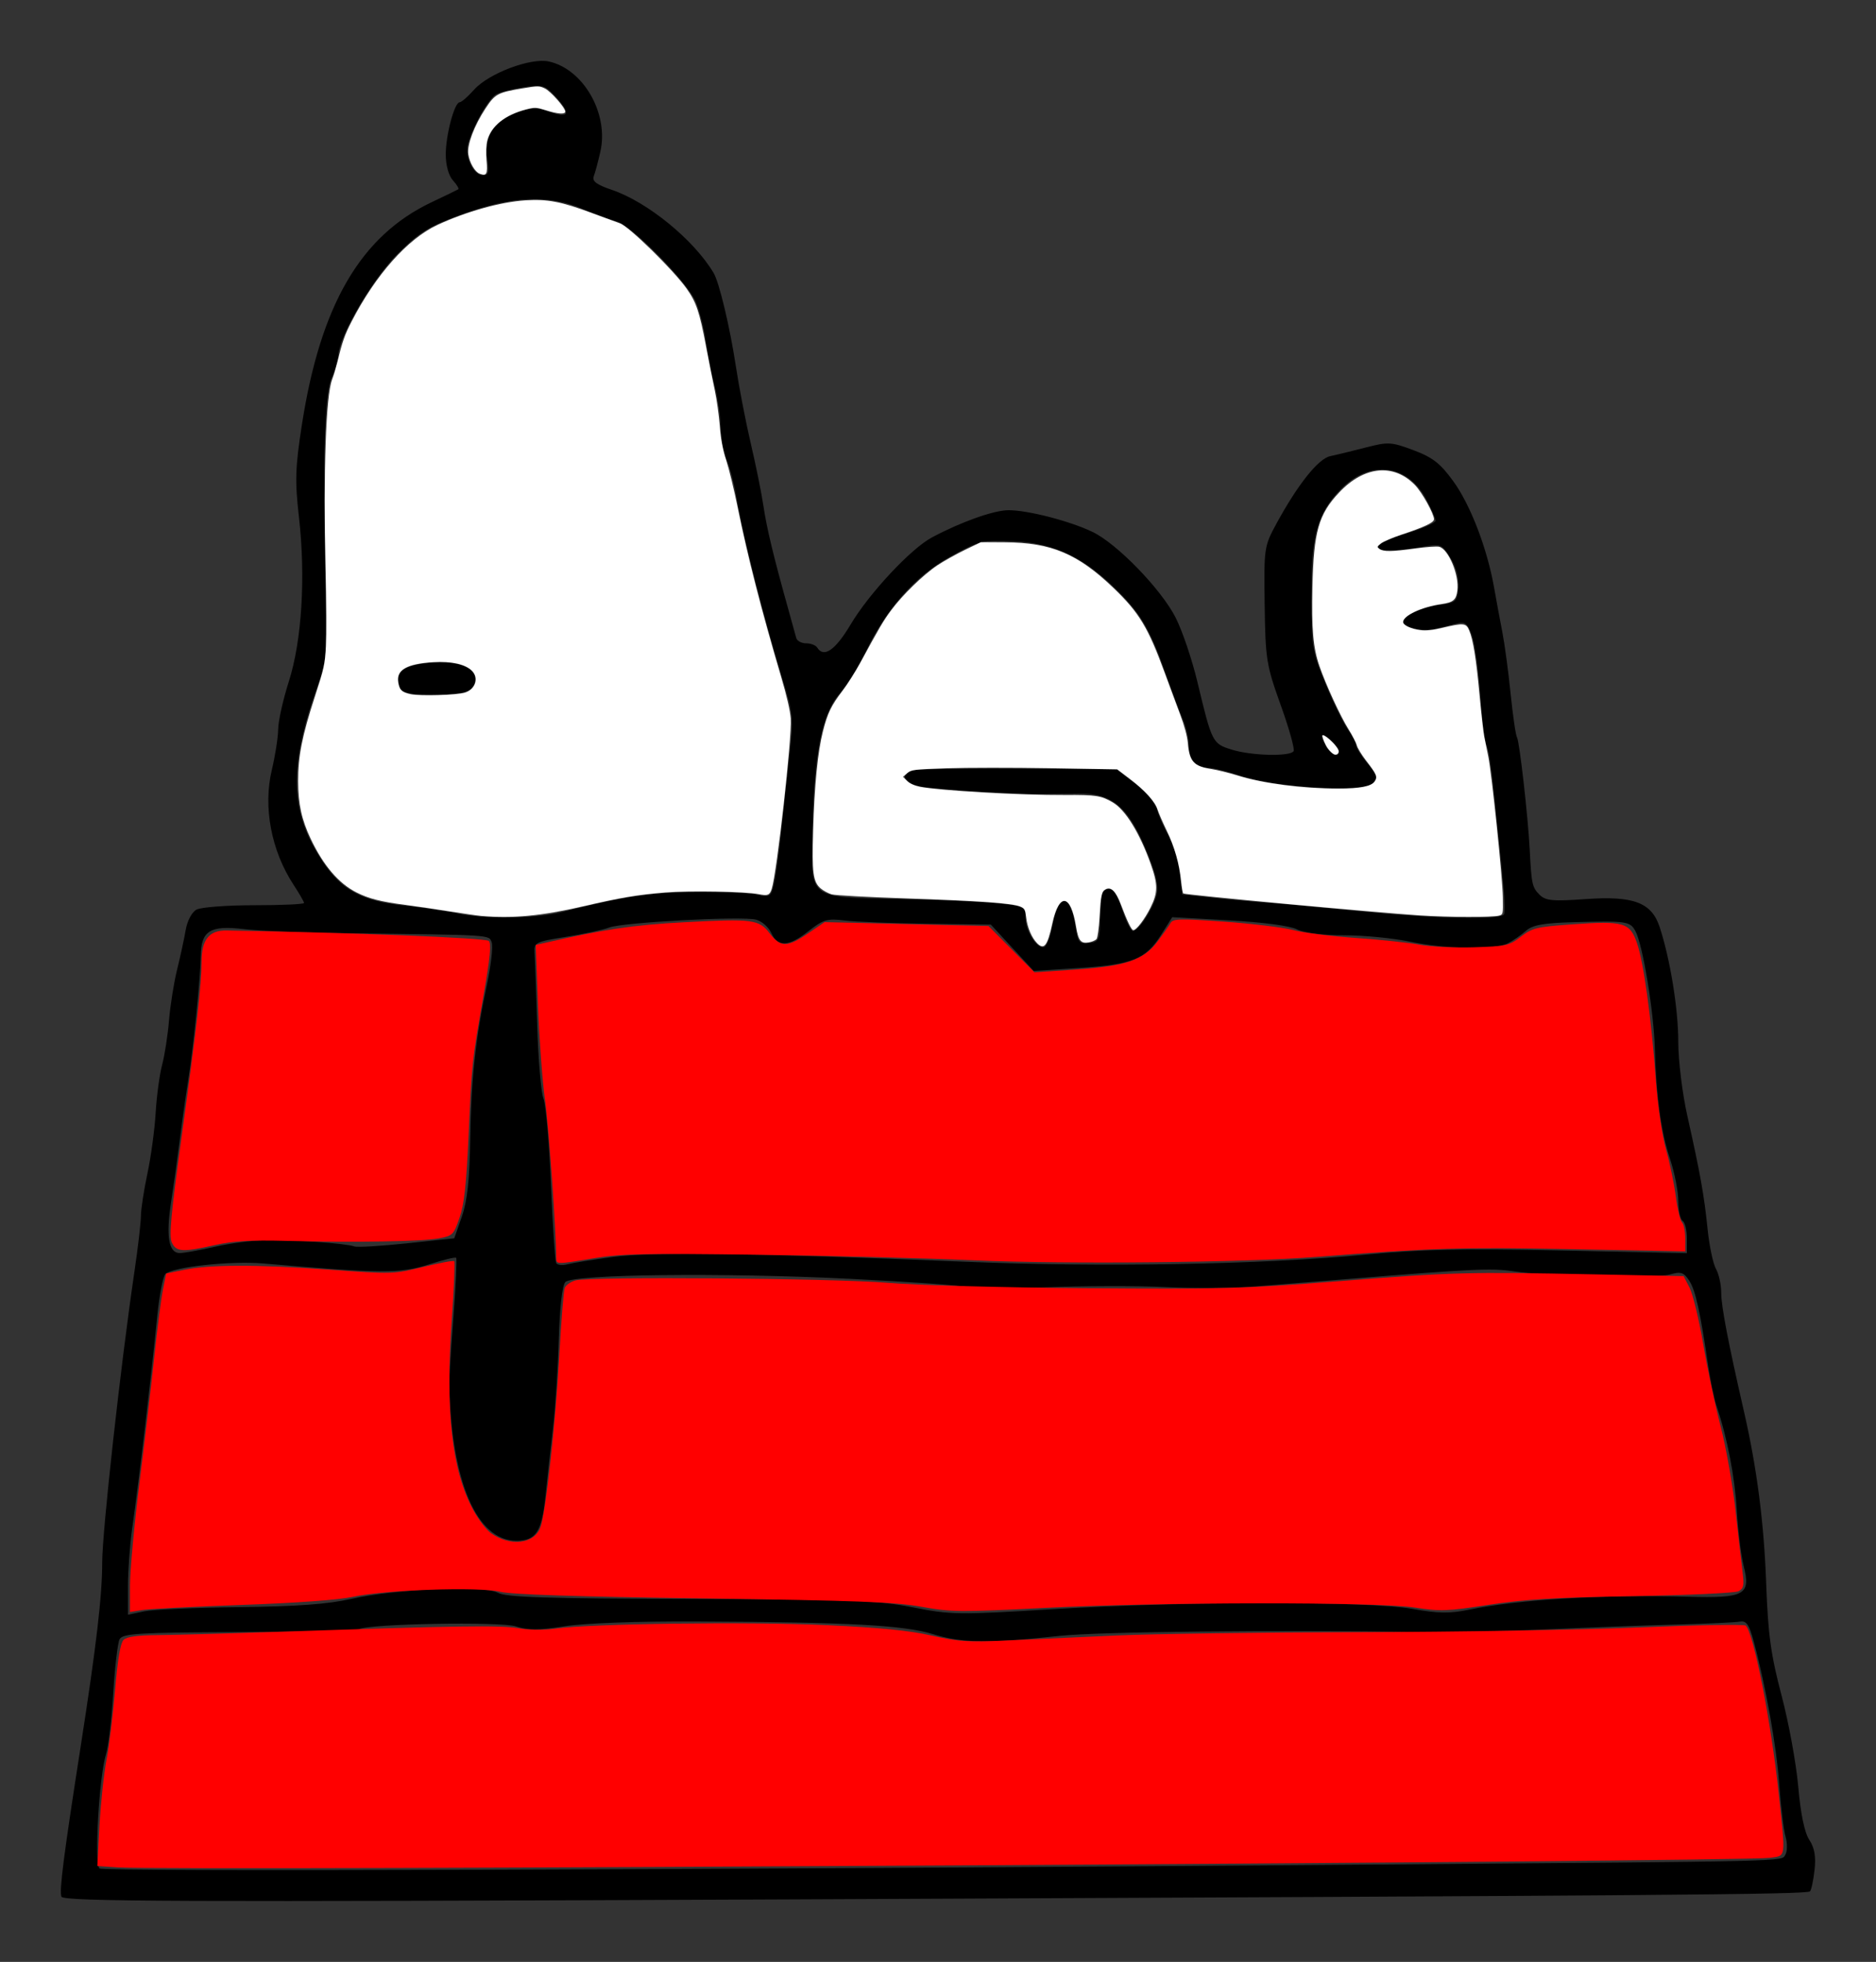 <?xml version="1.0" encoding="UTF-8" standalone="no"?>
<!-- Created with Inkscape (http://www.inkscape.org/) -->

<svg
   xmlns:dc="http://purl.org/dc/elements/1.1/"
   xmlns:cc="http://creativecommons.org/ns#"
   xmlns:rdf="http://www.w3.org/1999/02/22-rdf-syntax-ns#"
   xmlns:svg="http://www.w3.org/2000/svg"
   xmlns="http://www.w3.org/2000/svg"
   xmlns:sodipodi="http://sodipodi.sourceforge.net/DTD/sodipodi-0.dtd"
   xmlns:inkscape="http://www.inkscape.org/namespaces/inkscape"
   width="154.104mm"
   height="161.183mm"
   viewBox="0 0 154.104 161.183"
   version="1.1"
   id="svg4675"
   sodipodi:docname="snoopy_casinha_t.svg"
   inkscape:version="0.92.1 r15371">
  <rect x="0" y="0" width="154.104" height="161.183" fill="#333333" stroke="none"/>
  <defs
     id="defs4669" />
  <sodipodi:namedview
     id="base"
     pagecolor="#ffffff"
     bordercolor="#666666"
     borderopacity="1.0"
     inkscape:pageopacity="0.0"
     inkscape:pageshadow="2"
     inkscape:zoom="0.35"
     inkscape:cx="-201.63688"
     inkscape:cy="276.02608"
     inkscape:document-units="mm"
     inkscape:current-layer="layer1"
     showgrid="false"
     inkscape:window-width="1920"
     inkscape:window-height="1138"
     inkscape:window-x="-8"
     inkscape:window-y="-8"
     inkscape:window-maximized="1"
     fit-margin-top="5"
     fit-margin-left="5"
     fit-margin-right="5"
     fit-margin-bottom="5" />
  <g
     inkscape:label="Layer 1"
     inkscape:groupmode="layer"
     id="layer1"
     transform="translate(-31.049,-60.682)">
    <path
       inkscape:connector-curvature="0"
       id="path4610"
       d="m 36.095,216.504 c -0.186,-0.486 0.175,-3.311 1.576,-12.305 1.293,-8.302 1.773,-12.402 1.773,-15.144 0,-2.543 1.523,-16.294 2.646,-23.886 0.291,-1.967 0.532,-4.03 0.535,-4.586 0.003,-0.556 0.243,-2.122 0.533,-3.48 0.29,-1.358 0.595,-3.606 0.678,-4.996 0.083,-1.39 0.322,-3.163 0.531,-3.94 0.209,-0.778 0.464,-2.419 0.565,-3.647 0.102,-1.228 0.401,-3.106 0.665,-4.174 0.264,-1.067 0.582,-2.534 0.706,-3.259 0.131,-0.761 0.509,-1.47 0.894,-1.676 0.367,-0.196 2.503,-0.357 4.747,-0.357 2.244,0 4.08,-0.083 4.08,-0.184 0,-0.101 -0.388,-0.776 -0.862,-1.499 -1.832,-2.794 -2.512,-6.388 -1.785,-9.429 0.278,-1.164 0.514,-2.672 0.523,-3.351 0.009,-0.679 0.405,-2.449 0.879,-3.932 1.065,-3.333 1.387,-8.579 0.828,-13.484 -0.339,-2.973 -0.304,-4.081 0.239,-7.585 1.526,-9.86 4.828,-15.529 10.651,-18.29 1.128,-0.535 2.117,-1.014 2.196,-1.064 0.08,-0.05 -0.119,-0.382 -0.441,-0.738 -0.35,-0.386 -0.586,-1.243 -0.586,-2.124 0,-1.602 0.715,-4.288 1.141,-4.288 0.145,0 0.676,-0.462 1.179,-1.027 1.2,-1.347 4.653,-2.653 6.147,-2.325 2.838,0.623 4.934,4.278 4.237,7.387 -0.183,0.818 -0.428,1.735 -0.544,2.037 -0.158,0.411 0.214,0.693 1.487,1.124 2.923,0.991 6.735,4.104 8.353,6.822 0.467,0.785 1.339,4.437 1.831,7.677 0.265,1.746 0.818,4.604 1.228,6.35 0.41,1.746 0.876,4.048 1.035,5.115 0.275,1.845 0.828,4.142 2.037,8.467 0.298,1.067 0.594,2.139 0.658,2.381 0.063,0.243 0.428,0.441 0.811,0.441 0.383,0 0.794,0.159 0.914,0.353 0.539,0.872 1.486,0.215 2.748,-1.906 1.521,-2.556 4.951,-6.228 6.675,-7.147 2.404,-1.281 5.084,-2.233 6.29,-2.235 1.601,-0.002 5.04,0.888 6.91,1.788 2.011,0.968 5.623,4.694 6.815,7.03 0.545,1.067 1.351,3.448 1.792,5.292 1.192,4.985 1.234,5.067 2.817,5.561 1.61,0.503 4.804,0.583 5.085,0.127 0.105,-0.17 -0.372,-1.876 -1.061,-3.792 -1.178,-3.279 -1.255,-3.764 -1.317,-8.246 -0.064,-4.681 -0.047,-4.796 0.993,-6.703 1.742,-3.194 3.427,-5.301 4.398,-5.5 0.491,-0.101 1.79,-0.417 2.886,-0.701 1.868,-0.485 2.116,-0.472 3.948,0.214 1.579,0.591 2.21,1.084 3.282,2.566 1.407,1.947 2.773,5.512 3.338,8.714 0.188,1.067 0.497,2.734 0.686,3.704 0.189,0.97 0.492,3.235 0.675,5.033 0.182,1.798 0.418,3.41 0.524,3.581 0.204,0.33 0.905,6.517 1.042,9.201 0.146,2.85 0.204,3.118 0.802,3.716 0.504,0.504 1.067,0.558 3.792,0.364 3.947,-0.281 5.424,0.281 6.088,2.315 0.862,2.641 1.522,6.719 1.522,9.401 0,1.54 0.332,4.253 0.746,6.1 1.06,4.726 1.38,6.516 1.666,9.324 0.139,1.358 0.446,2.816 0.684,3.24 0.238,0.424 0.432,1.308 0.432,1.965 0,1.105 0.568,4.067 1.877,9.788 1.058,4.625 1.637,9.116 1.818,14.111 0.151,4.171 0.384,5.864 1.259,9.172 0.59,2.231 1.208,5.607 1.373,7.501 0.195,2.234 0.513,3.77 0.907,4.371 0.433,0.661 0.557,1.371 0.432,2.482 -0.097,0.856 -0.264,1.645 -0.373,1.753 -0.256,0.256 -12.107,0.349 -83.928,0.66 -50.455,0.218 -59.553,0.183 -59.711,-0.229 z m 107.947,-2.638 c 34.785,-0.274 33.314,-0.239 33.665,-0.807 0.166,-0.269 0.172,-0.939 0.014,-1.49 -0.158,-0.551 -0.391,-2.475 -0.518,-4.274 -0.22,-3.129 -1.082,-7.963 -2.092,-11.739 -0.376,-1.406 -0.606,-1.74 -1.131,-1.646 -0.362,0.065 -2.722,0.174 -5.245,0.242 -2.522,0.068 -7.364,0.248 -10.76,0.401 -3.396,0.152 -7.999,0.248 -10.231,0.213 -11.782,-0.186 -26.369,-0.031 -29.633,0.316 -5.831,0.62 -8.068,0.591 -10.397,-0.134 -2.403,-0.748 -6.93,-0.993 -19.413,-1.05 -4.861,-0.022 -9.213,0.136 -10.855,0.395 -2.129,0.335 -3.025,0.338 -4.014,0.011 -1.254,-0.414 -12.159,-0.218 -12.887,0.232 -0.17,0.105 -4.603,0.21 -9.85,0.233 -8.246,0.036 -9.578,0.116 -9.823,0.591 -0.156,0.302 -0.39,2.295 -0.521,4.429 -0.131,2.134 -0.394,4.372 -0.584,4.973 -0.578,1.824 -0.996,9.093 -0.543,9.427 0.367,0.27 48.11,0.123 104.815,-0.323 z M 50.732,192.716 c 4.677,-0.05 7.276,-0.24 9.172,-0.672 3.666,-0.836 10.89,-1.143 12.021,-0.511 0.679,0.379 3.947,0.485 15.848,0.515 13.072,0.032 15.414,0.12 18.276,0.69 3.096,0.615 3.751,0.624 11.465,0.149 10.654,-0.656 25.968,-0.67 29.548,-0.026 2.118,0.381 3.079,0.394 4.663,0.066 4.049,-0.84 10.998,-1.25 17.999,-1.061 4.667,0.126 5.159,-0.149 4.553,-2.547 -0.212,-0.837 -0.463,-2.878 -0.559,-4.534 -0.16,-2.77 -0.785,-5.988 -1.676,-8.63 -0.196,-0.582 -0.495,-2.011 -0.664,-3.175 -0.65,-4.481 -1.05,-6.292 -1.565,-7.078 -0.457,-0.697 -0.689,-0.77 -1.612,-0.505 -1.191,0.341 -10.089,0.153 -12.87,-0.273 -1.719,-0.263 -3.392,-0.186 -13.229,0.612 -2.619,0.212 -6.191,0.5 -7.938,0.64 -1.746,0.14 -5.08,0.162 -7.408,0.049 -2.328,-0.113 -6.773,-0.101 -9.878,0.025 -3.104,0.127 -5.962,0.12 -6.35,-0.016 -0.388,-0.135 -4.754,-0.446 -9.701,-0.69 -10.389,-0.513 -22.695,-0.373 -23.333,0.264 -0.258,0.258 -0.464,2.061 -0.544,4.751 -0.071,2.385 -0.288,5.685 -0.482,7.335 -0.195,1.649 -0.469,4.125 -0.609,5.503 -0.298,2.922 -0.785,3.67 -2.388,3.67 -3.265,0 -5.344,-4.847 -5.523,-12.876 -0.009,-0.388 0.146,-2.849 0.344,-5.468 0.198,-2.619 0.3,-4.825 0.228,-4.901 -0.072,-0.076 -1.048,0.159 -2.168,0.523 -2.41,0.784 -4.005,0.777 -13.678,-0.06 -2.669,-0.231 -7.458,0.289 -8.042,0.873 -0.198,0.198 -0.498,1.756 -0.667,3.462 -0.498,5.043 -1.488,13.428 -2.064,17.483 -0.187,1.313 -0.339,3.434 -0.339,4.714 v 2.326 l 1.323,-0.278 c 0.728,-0.153 4.26,-0.309 7.849,-0.347 z m 30.658,-28.769 c 3.193,-0.429 11.873,-0.312 28.785,0.39 11.345,0.471 24.56,0.241 32.985,-0.575 4.579,-0.443 8.022,-0.517 16.14,-0.344 l 10.319,0.219 v -1.218 c 0,-0.67 -0.159,-1.316 -0.353,-1.436 -0.194,-0.12 -0.353,-0.849 -0.353,-1.619 0,-0.771 -0.3,-2.309 -0.666,-3.419 -0.764,-2.311 -1.141,-5.033 -1.258,-9.073 -0.089,-3.093 -0.99,-8.555 -1.597,-9.689 -0.436,-0.816 -0.743,-0.86 -5.122,-0.736 -2.449,0.069 -3.336,0.233 -3.881,0.715 -0.388,0.344 -1.052,0.804 -1.476,1.023 -1.075,0.554 -5.108,0.484 -8.049,-0.138 -1.358,-0.288 -3.787,-0.523 -5.397,-0.523 -1.8,0 -3.295,-0.188 -3.881,-0.488 -0.569,-0.292 -2.825,-0.591 -5.599,-0.743 l -4.646,-0.255 -0.908,1.439 c -1.27,2.012 -2.347,2.451 -6.706,2.733 l -3.767,0.244 -1.76,-1.905 -1.76,-1.905 -5.189,-0.067 c -2.854,-0.037 -5.919,-0.158 -6.81,-0.269 -1.431,-0.178 -1.778,-0.077 -2.959,0.861 -1.633,1.298 -2.537,1.349 -3.073,0.173 -0.223,-0.49 -0.789,-0.987 -1.258,-1.104 -1.202,-0.302 -10.96,0.223 -12.054,0.648 -0.499,0.194 -2.098,0.54 -3.553,0.768 -2.496,0.393 -2.642,0.465 -2.586,1.291 0.033,0.481 0.132,3.176 0.22,5.99 0.088,2.813 0.32,5.512 0.514,5.997 0.195,0.485 0.47,3.66 0.613,7.056 0.143,3.395 0.339,6.306 0.436,6.469 0.097,0.162 0.516,0.205 0.93,0.094 0.415,-0.111 2.088,-0.381 3.719,-0.6 z m -32.709,-0.83 c 1.225,-0.281 3.1,-0.53 4.167,-0.553 2.157,-0.046 6.643,0.274 7.308,0.521 0.236,0.088 2.179,-0.027 4.319,-0.254 l 3.89,-0.413 0.62,-1.776 c 0.448,-1.283 0.639,-3.047 0.691,-6.362 0.077,-5.004 0.437,-8.335 1.376,-12.737 0.335,-1.572 0.509,-3.12 0.387,-3.44 -0.242,-0.63 0.184,-0.604 -11.887,-0.745 -3.395,-0.04 -7.217,-0.194 -8.493,-0.344 -2.757,-0.323 -3.492,0.138 -3.519,2.209 -0.024,1.81 -0.605,7.55 -1.043,10.294 -0.201,1.261 -0.515,3.484 -0.697,4.939 -0.182,1.455 -0.492,3.678 -0.688,4.939 -0.44,2.825 -0.211,4.233 0.687,4.233 0.361,0 1.658,-0.23 2.882,-0.512 z m 68.801,-26.302 c 0.467,-2.733 1.488,-2.812 1.887,-0.146 0.218,1.453 0.321,1.589 1.132,1.491 0.839,-0.101 0.895,-0.234 0.927,-2.218 0.027,-1.664 0.158,-2.135 0.617,-2.224 0.424,-0.083 0.743,0.371 1.175,1.67 0.326,0.981 0.727,1.783 0.893,1.783 0.488,0 1.749,-1.973 1.971,-3.084 0.144,-0.722 -0.144,-1.845 -0.973,-3.783 -1.448,-3.387 -2.767,-4.458 -5.446,-4.421 -0.951,0.013 -2.364,0.03 -3.14,0.038 -1.968,0.02 -7.812,-0.334 -9.613,-0.582 -1.548,-0.213 -2.057,-1.001 -0.882,-1.365 0.34,-0.105 4.241,-0.168 8.671,-0.14 l 8.053,0.051 1.556,1.188 c 0.867,0.662 1.662,1.607 1.794,2.134 0.131,0.52 0.547,1.47 0.925,2.111 0.378,0.641 0.789,1.995 0.912,3.009 l 0.225,1.844 2.469,0.266 c 1.358,0.146 3.422,0.333 4.586,0.416 1.164,0.083 4.577,0.398 7.585,0.7 6.051,0.608 11.497,0.724 11.79,0.251 0.104,-0.169 0.03,-1.796 -0.165,-3.616 -0.195,-1.82 -0.502,-4.78 -0.681,-6.578 -0.179,-1.798 -0.444,-3.46 -0.588,-3.693 -0.144,-0.233 -0.378,-2.096 -0.52,-4.139 -0.142,-2.043 -0.449,-4.246 -0.683,-4.894 -0.359,-0.996 -0.555,-1.147 -1.261,-0.97 -0.46,0.115 -1.23,0.306 -1.712,0.425 -1.034,0.256 -2.652,-0.088 -2.652,-0.563 0,-0.513 1.433,-1.18 2.999,-1.397 1.316,-0.182 1.418,-0.279 1.507,-1.43 0.06,-0.774 -0.177,-1.677 -0.635,-2.419 -0.713,-1.155 -0.772,-1.177 -2.389,-0.907 -4.087,0.681 -4.866,-0.011 -1.245,-1.107 1.325,-0.401 2.407,-0.877 2.403,-1.058 -0.004,-0.181 -0.349,-0.974 -0.768,-1.763 -1.553,-2.925 -4.676,-3.262 -7.075,-0.764 -1.889,1.967 -2.37,3.745 -2.359,8.725 0.009,4.162 0.074,4.567 1.162,7.208 0.634,1.539 1.46,3.231 1.836,3.759 0.376,0.528 0.683,1.122 0.683,1.319 0,0.198 0.414,0.851 0.919,1.452 0.762,0.906 0.843,1.184 0.474,1.63 -0.639,0.77 -8.042,0.377 -10.806,-0.573 -1.092,-0.376 -2.327,-0.683 -2.742,-0.683 -1.04,0 -1.603,-0.656 -1.603,-1.869 0,-0.562 -0.219,-1.523 -0.487,-2.134 -0.268,-0.611 -0.83,-2.099 -1.25,-3.305 -1.39,-4 -2.112,-5.268 -4.148,-7.287 -2.778,-2.756 -5.205,-3.895 -8.58,-4.025 -2.498,-0.097 -2.784,-0.026 -5.115,1.258 -2.859,1.574 -5.238,4.247 -6.936,7.791 -0.592,1.235 -1.584,2.822 -2.206,3.528 -1.392,1.58 -2.045,4.881 -2.188,11.058 -0.136,5.86 -0.452,5.603 7.09,5.759 3.282,0.068 6.967,0.23 8.19,0.361 2.113,0.226 2.224,0.285 2.224,1.177 0,1.104 0.949,2.602 1.527,2.409 0.222,-0.074 0.521,-0.825 0.665,-1.669 z M 77.167,135.623 c 5.203,-1.297 7.196,-1.602 10.783,-1.655 2.134,-0.031 4.453,0.058 5.152,0.2 1.227,0.248 1.281,0.215 1.536,-0.928 0.146,-0.651 0.396,-2.454 0.555,-4.007 0.16,-1.552 0.466,-4.369 0.681,-6.258 0.375,-3.3 0.353,-3.559 -0.558,-6.526 -1.444,-4.703 -3.301,-11.991 -3.708,-14.555 -0.2,-1.261 -0.59,-2.793 -0.865,-3.405 -0.275,-0.611 -0.5,-1.808 -0.5,-2.66 0,-0.852 -0.224,-2.415 -0.498,-3.474 -0.274,-1.059 -0.601,-2.72 -0.728,-3.69 -0.127,-0.97 -0.49,-2.399 -0.807,-3.175 -0.658,-1.609 -5.332,-6.352 -6.533,-6.628 -0.431,-0.099 -1.657,-0.55 -2.724,-1.001 -2.843,-1.203 -5.762,-1.086 -9.873,0.396 -2.756,0.994 -3.523,1.459 -5.308,3.215 -2.116,2.083 -4.928,6.899 -4.928,8.438 0,0.402 -0.234,1.184 -0.521,1.738 -0.608,1.176 -0.793,6.94 -0.539,16.773 0.151,5.85 0.105,6.517 -0.595,8.467 -2.443,6.805 -2.354,10.485 0.35,14.563 1.56,2.353 3.213,3.252 6.655,3.623 1.617,0.174 3.575,0.461 4.351,0.638 2.185,0.497 6.449,0.453 8.62,-0.087 z M 63.92,117.26 c -0.482,-1.256 0.017,-1.78 1.984,-2.084 2.932,-0.453 5.035,0.669 3.874,2.068 -0.611,0.736 -5.577,0.75 -5.858,0.016 z m 77.123,5.149 c 0,-0.164 -0.318,-0.585 -0.706,-0.937 -0.776,-0.703 -0.903,-0.498 -0.34,0.552 0.368,0.688 1.046,0.937 1.046,0.384 z M 71.078,73.801 c -0.298,-1.838 0.48,-3.117 2.327,-3.822 1.174,-0.448 1.744,-0.496 2.5,-0.208 1.901,0.723 2.149,0.32 0.739,-1.201 -0.821,-0.886 -1.045,-0.949 -2.558,-0.722 -0.912,0.137 -1.936,0.397 -2.276,0.579 -0.748,0.4 -2.381,3.52 -2.381,4.55 0,1.065 0.639,2.105 1.293,2.105 0.45,0 0.521,-0.257 0.355,-1.281 z"
       style="fill:#000000;stroke-width:0.353"
       inkscape:export-xdpi="8.7364407"
       inkscape:export-ydpi="8.7364407" />
    <path
       style="opacity:1;fill:#ffffff;fill-opacity:1;stroke:none;stroke-width:0.279;stroke-miterlimit:4;stroke-dasharray:none;stroke-opacity:1"
       d="m 70.6,135.938 c -0.294,-0.025 -1.467,-0.194 -2.606,-0.375 -1.139,-0.181 -2.793,-0.424 -3.675,-0.54 -2.018,-0.265 -2.975,-0.51 -3.982,-1.018 -1.467,-0.74 -2.727,-2.215 -3.764,-4.404 -0.746,-1.576 -1.029,-2.871 -1.033,-4.73 -0.004,-2.067 0.324,-3.724 1.384,-6.989 0.75,-2.309 0.818,-2.622 0.896,-4.097 0.046,-0.878 0.035,-3.735 -0.025,-6.348 -0.186,-8.118 0.023,-14.216 0.534,-15.57 0.112,-0.297 0.294,-0.9 0.403,-1.341 0.451,-1.81 0.63,-2.324 1.19,-3.414 1.977,-3.85 4.615,-6.819 7.069,-7.955 2.385,-1.104 5.188,-1.886 7.216,-2.014 1.819,-0.114 2.91,0.094 5.479,1.046 1.176,0.436 2.202,0.813 2.28,0.838 0.72,0.23 4.364,3.794 5.484,5.364 0.79,1.107 1.06,1.908 1.595,4.732 0.244,1.286 0.568,2.921 0.721,3.634 0.153,0.712 0.337,2.018 0.409,2.901 0.093,1.141 0.248,1.965 0.534,2.847 0.221,0.683 0.642,2.414 0.934,3.847 0.842,4.126 1.924,8.35 3.561,13.898 0.471,1.595 0.755,2.828 0.801,3.474 0.108,1.515 -1.139,12.678 -1.563,13.986 -0.169,0.522 -0.32,0.584 -1.069,0.435 -1.095,-0.217 -5.719,-0.3 -7.675,-0.137 -2.345,0.195 -3.62,0.41 -6.815,1.15 -3.354,0.776 -5.729,0.999 -8.285,0.777 z m -1.383,-18.345 c 0.883,-0.261 1.195,-1.208 0.595,-1.808 -0.531,-0.531 -1.675,-0.784 -3.15,-0.697 -2.203,0.131 -3.067,0.625 -2.899,1.657 0.102,0.63 0.302,0.818 1.031,0.972 0.737,0.156 3.763,0.07 4.422,-0.125 z"
       id="path4634"
       inkscape:connector-curvature="0"
       inkscape:export-xdpi="8.7364407"
       inkscape:export-ydpi="8.7364407" />
    <path
       style="opacity:1;fill:#ffffff;fill-opacity:1;stroke:none;stroke-width:0.279;stroke-miterlimit:4;stroke-dasharray:none;stroke-opacity:1"
       d="m 116.242,138.173 c -0.436,-0.436 -0.798,-1.28 -0.892,-2.082 -0.081,-0.689 -0.128,-0.776 -0.503,-0.931 -0.661,-0.273 -3.348,-0.464 -9.368,-0.666 -3.087,-0.103 -5.836,-0.254 -6.11,-0.333 -0.273,-0.08 -0.673,-0.294 -0.889,-0.475 -0.644,-0.542 -0.739,-1.261 -0.635,-4.8 0.11,-3.732 0.379,-6.439 0.807,-8.126 0.381,-1.502 0.671,-2.102 1.617,-3.343 0.391,-0.513 1.025,-1.511 1.41,-2.218 1.643,-3.021 1.918,-3.49 2.566,-4.369 0.92,-1.249 2.642,-2.925 3.798,-3.697 0.521,-0.348 1.541,-0.92 2.265,-1.27 l 1.317,-0.636 2.005,0.012 c 3.786,0.023 5.964,0.943 8.895,3.757 2.104,2.019 2.84,3.242 4.209,6.989 0.389,1.066 0.956,2.593 1.259,3.394 0.343,0.906 0.581,1.79 0.63,2.339 0.136,1.531 0.481,1.914 1.929,2.144 0.487,0.077 1.449,0.314 2.139,0.527 2.159,0.665 5.347,1.081 8.295,1.083 1.802,0.001 2.719,-0.183 2.994,-0.603 0.246,-0.375 0.176,-0.539 -0.753,-1.751 -0.345,-0.45 -0.671,-0.991 -0.723,-1.202 -0.053,-0.21 -0.362,-0.81 -0.688,-1.332 -0.675,-1.084 -1.851,-3.639 -2.383,-5.182 -0.515,-1.493 -0.652,-3.038 -0.573,-6.499 0.103,-4.551 0.504,-5.969 2.193,-7.76 2.055,-2.178 4.476,-2.415 6.23,-0.61 0.579,0.596 1.561,2.362 1.561,2.808 0,0.271 -0.784,0.641 -2.699,1.275 -0.713,0.236 -1.457,0.556 -1.654,0.711 -0.338,0.266 -0.345,0.291 -0.115,0.459 0.321,0.235 0.995,0.225 2.939,-0.043 0.886,-0.122 1.768,-0.183 1.959,-0.135 0.768,0.193 1.657,2.342 1.49,3.602 -0.101,0.763 -0.343,0.965 -1.319,1.104 -1.598,0.227 -3.14,0.949 -3.14,1.471 0,0.261 0.643,0.563 1.416,0.665 0.461,0.061 1.007,0.004 1.835,-0.193 1.712,-0.407 1.93,-0.386 2.178,0.208 0.328,0.786 0.576,2.328 0.854,5.327 0.143,1.545 0.316,3.078 0.385,3.408 0.068,0.33 0.215,1.051 0.326,1.602 0.295,1.457 1.177,9.983 1.202,11.618 0.021,1.382 0.018,1.396 -0.312,1.49 -0.506,0.144 -4.222,0.134 -6.481,-0.016 -3.887,-0.259 -19.263,-1.688 -19.457,-1.808 -0.047,-0.029 -0.127,-0.482 -0.179,-1.008 -0.141,-1.428 -0.536,-2.809 -1.195,-4.175 -0.325,-0.673 -0.659,-1.444 -0.744,-1.713 -0.206,-0.657 -1.027,-1.564 -2.276,-2.515 l -1.03,-0.784 -5.534,-0.095 c -3.043,-0.052 -6.846,-0.05 -8.45,0.005 -2.755,0.095 -2.936,0.117 -3.266,0.401 l -0.349,0.3 0.339,0.339 c 0.215,0.215 0.604,0.392 1.061,0.482 1.58,0.312 8.34,0.698 11.88,0.678 2.599,-0.015 2.992,0.046 3.953,0.609 1.042,0.611 2.219,2.524 3.123,5.079 0.593,1.674 0.588,2.323 -0.027,3.561 -0.475,0.956 -1.159,1.851 -1.415,1.851 -0.146,0 -0.494,-0.722 -1.019,-2.111 -0.408,-1.082 -0.809,-1.48 -1.251,-1.243 -0.336,0.18 -0.388,0.422 -0.501,2.317 -0.052,0.863 -0.161,1.656 -0.243,1.762 -0.082,0.106 -0.365,0.232 -0.629,0.279 -0.664,0.119 -0.864,-0.126 -1.057,-1.303 -0.444,-2.702 -1.388,-2.817 -1.952,-0.238 -0.401,1.837 -0.673,2.187 -1.249,1.61 z"
       id="path4636"
       inkscape:connector-curvature="0"
       inkscape:export-xdpi="8.7364407"
       inkscape:export-ydpi="8.7364407" />
    <path
       style="opacity:1;fill:#ffffff;fill-opacity:1;stroke:none;stroke-width:0.279;stroke-miterlimit:4;stroke-dasharray:none;stroke-opacity:1"
       d="m 70.451,74.952 c -0.393,-0.146 -0.838,-0.915 -0.934,-1.615 -0.105,-0.768 0.485,-2.331 1.413,-3.745 0.781,-1.189 1,-1.308 3.034,-1.648 1.276,-0.213 1.382,-0.213 1.837,0.003 0.481,0.228 1.679,1.583 1.681,1.901 0.003,0.243 -0.609,0.203 -1.589,-0.105 -0.799,-0.25 -0.907,-0.255 -1.635,-0.068 -1.717,0.44 -2.881,1.376 -3.178,2.556 -0.091,0.362 -0.116,1.008 -0.063,1.642 0.094,1.127 0.007,1.293 -0.565,1.08 z"
       id="path4638"
       inkscape:connector-curvature="0"
       inkscape:export-xdpi="8.7364407"
       inkscape:export-ydpi="8.7364407" />
    <path
       style="opacity:1;fill:#ffffff;fill-opacity:1;stroke:none;stroke-width:0.099;stroke-miterlimit:4;stroke-dasharray:none;stroke-opacity:1"
       d="m 140.703,122.678 c -0.184,-0.032 -0.558,-0.417 -0.734,-0.755 -0.206,-0.395 -0.336,-0.771 -0.283,-0.824 0.102,-0.102 0.791,0.459 1.131,0.921 0.156,0.212 0.205,0.319 0.195,0.424 -0.016,0.158 -0.151,0.261 -0.308,0.233 z"
       id="path4640"
       inkscape:connector-curvature="0"
       inkscape:export-xdpi="8.7364407"
       inkscape:export-ydpi="8.7364407" />
    <path
       style="opacity:1;fill:#ff0000;fill-opacity:1;stroke:none;stroke-width:0.559;stroke-miterlimit:4;stroke-dasharray:none;stroke-opacity:1"
       d="m 76.74,163.99 c 0,-2.117 -0.624,-10.857 -0.929,-13.01 -0.208,-1.47 -0.463,-4.921 -0.566,-7.669 l -0.187,-4.996 0.641,-0.147 c 4.942,-1.133 7.396,-1.498 11.52,-1.715 5.704,-0.3 6.181,-0.237 7.071,0.929 0.871,1.142 1.445,1.138 3.145,-0.019 l 1.356,-0.923 6.729,0.161 6.729,0.161 1.889,1.902 1.889,1.902 3.246,-0.219 c 4.228,-0.286 5.694,-0.774 6.832,-2.275 0.479,-0.632 0.973,-1.332 1.099,-1.555 0.2,-0.357 0.738,-0.371 4.376,-0.117 2.282,0.16 4.843,0.471 5.693,0.692 0.849,0.221 3.183,0.515 5.185,0.654 2.002,0.138 4.354,0.386 5.225,0.551 0.872,0.165 2.866,0.26 4.432,0.211 2.671,-0.084 2.911,-0.138 3.873,-0.873 0.945,-0.721 1.277,-0.801 4.187,-1.01 4.269,-0.306 4.775,-0.157 5.357,1.583 0.548,1.637 1.154,6.049 1.534,11.17 0.16,2.154 0.516,4.594 0.84,5.746 0.309,1.102 0.67,2.838 0.802,3.86 0.132,1.021 0.361,1.977 0.508,2.125 0.147,0.147 0.268,0.744 0.268,1.325 v 1.057 l -9.421,-0.182 c -8.961,-0.173 -11.598,-0.093 -20.78,0.632 -5.934,0.469 -20.573,0.616 -28.197,0.285 -3.969,-0.173 -12.027,-0.38 -17.907,-0.46 -9.042,-0.123 -11.092,-0.08 -13.294,0.283 -3.221,0.53 -3.143,0.532 -3.143,-0.059 z"
       id="path4642"
       inkscape:connector-curvature="0"
       inkscape:export-xdpi="8.7364407"
       inkscape:export-ydpi="8.7364407" />
    <path
       style="opacity:1;fill:#ff0000;fill-opacity:1;stroke:none;stroke-width:0.559;stroke-miterlimit:4;stroke-dasharray:none;stroke-opacity:1"
       d="m 45.161,162.755 c -0.235,-0.516 -0.067,-2.326 0.8,-8.619 1.243,-9.022 1.647,-12.573 1.647,-14.474 0,-1.775 0.628,-2.557 2.036,-2.534 10.038,0.163 21.311,0.611 21.557,0.857 0.22,0.22 0.11,1.374 -0.414,4.375 -0.987,5.648 -0.979,5.58 -1.245,11.561 -0.181,4.087 -0.357,5.69 -0.745,6.811 -0.488,1.409 -0.553,1.474 -1.695,1.692 -1.358,0.259 -6.885,0.35 -12.546,0.206 -2.916,-0.074 -4.359,0.01 -5.831,0.34 -2.688,0.603 -3.207,0.572 -3.566,-0.215 z"
       id="path4644"
       inkscape:connector-curvature="0"
       inkscape:export-xdpi="8.7364407"
       inkscape:export-ydpi="8.7364407" />
    <path
       style="opacity:1;fill:#ff0000;fill-opacity:1;stroke:none;stroke-width:0.559;stroke-miterlimit:4;stroke-dasharray:none;stroke-opacity:1"
       d="m 41.728,190.924 c 0,-1.209 0.356,-5.038 0.791,-8.509 0.435,-3.471 0.98,-8.115 1.211,-10.32 0.231,-2.205 0.543,-4.633 0.694,-5.397 l 0.275,-1.387 1.451,-0.301 c 2.129,-0.442 5.989,-0.448 11.93,-0.018 5.197,0.376 5.289,0.374 7.709,-0.22 1.347,-0.33 2.505,-0.545 2.574,-0.476 0.069,0.069 -0.019,2.152 -0.195,4.63 -0.548,7.721 -0.006,12.577 1.767,15.834 0.421,0.773 1.072,1.622 1.447,1.887 1.568,1.108 3.534,0.89 4.05,-0.449 0.437,-1.133 1.267,-8.667 1.57,-14.258 0.15,-2.756 0.346,-5.203 0.436,-5.437 0.09,-0.234 0.481,-0.515 0.869,-0.624 1.19,-0.334 21.219,-0.181 25.695,0.196 2.323,0.196 9.485,0.39 16.303,0.443 11.059,0.085 12.935,0.033 20.713,-0.577 9.507,-0.745 10.509,-0.772 20.981,-0.562 l 7.35,0.147 0.489,0.945 c 0.269,0.52 0.772,2.599 1.118,4.621 0.346,2.022 0.992,5.074 1.435,6.783 0.444,1.709 0.996,4.836 1.228,6.949 0.232,2.113 0.493,4.402 0.58,5.085 0.132,1.04 0.076,1.286 -0.341,1.505 -0.276,0.145 -4.151,0.325 -8.651,0.403 -6.468,0.112 -8.924,0.26 -11.893,0.717 -3.403,0.523 -3.948,0.544 -6.014,0.224 -3.106,-0.48 -20.912,-0.464 -30.515,0.027 -6.888,0.353 -7.576,0.346 -10.023,-0.093 -2.193,-0.394 -5.156,-0.507 -17.934,-0.688 -10.529,-0.148 -15.737,-0.319 -16.684,-0.546 -1.762,-0.423 -9.464,-0.159 -12.108,0.415 -1.166,0.253 -4.588,0.503 -9.087,0.663 -3.969,0.141 -7.667,0.331 -8.219,0.421 l -1.002,0.164 z"
       id="path4646"
       inkscape:connector-curvature="0"
       inkscape:export-xdpi="8.7364407"
       inkscape:export-ydpi="8.7364407" />
    <path
       style="opacity:1;fill:#ff0000;fill-opacity:1;stroke:none;stroke-width:0.559;stroke-miterlimit:4;stroke-dasharray:none;stroke-opacity:1"
       d="m 40.756,214.102 -1.71,-0.113 0.178,-3.325 c 0.098,-1.829 0.357,-4.258 0.575,-5.398 0.219,-1.14 0.537,-3.738 0.708,-5.773 0.207,-2.47 0.436,-3.825 0.687,-4.076 0.265,-0.265 1.1,-0.382 2.829,-0.397 1.349,-0.012 5.941,-0.139 10.204,-0.284 14.275,-0.485 17.962,-0.538 19.409,-0.283 0.837,0.148 2.108,0.16 3.042,0.03 2.943,-0.411 15.909,-0.578 22.198,-0.287 4.482,0.208 6.85,0.442 8.686,0.858 2.181,0.495 3.015,0.55 6.133,0.407 1.984,-0.091 6.074,-0.276 9.087,-0.41 3.013,-0.135 11.974,-0.258 19.912,-0.275 7.938,-0.017 18.281,-0.191 22.985,-0.388 4.704,-0.197 8.652,-0.266 8.773,-0.153 0.652,0.604 2.094,7.963 2.716,13.864 0.566,5.367 0.614,5.026 -0.731,5.218 -2.262,0.323 -131.355,1.07 -135.679,0.785 z"
       id="path4650"
       inkscape:connector-curvature="0"
       inkscape:export-xdpi="8.7364407"
       inkscape:export-ydpi="8.7364407" />
  </g>
</svg>

